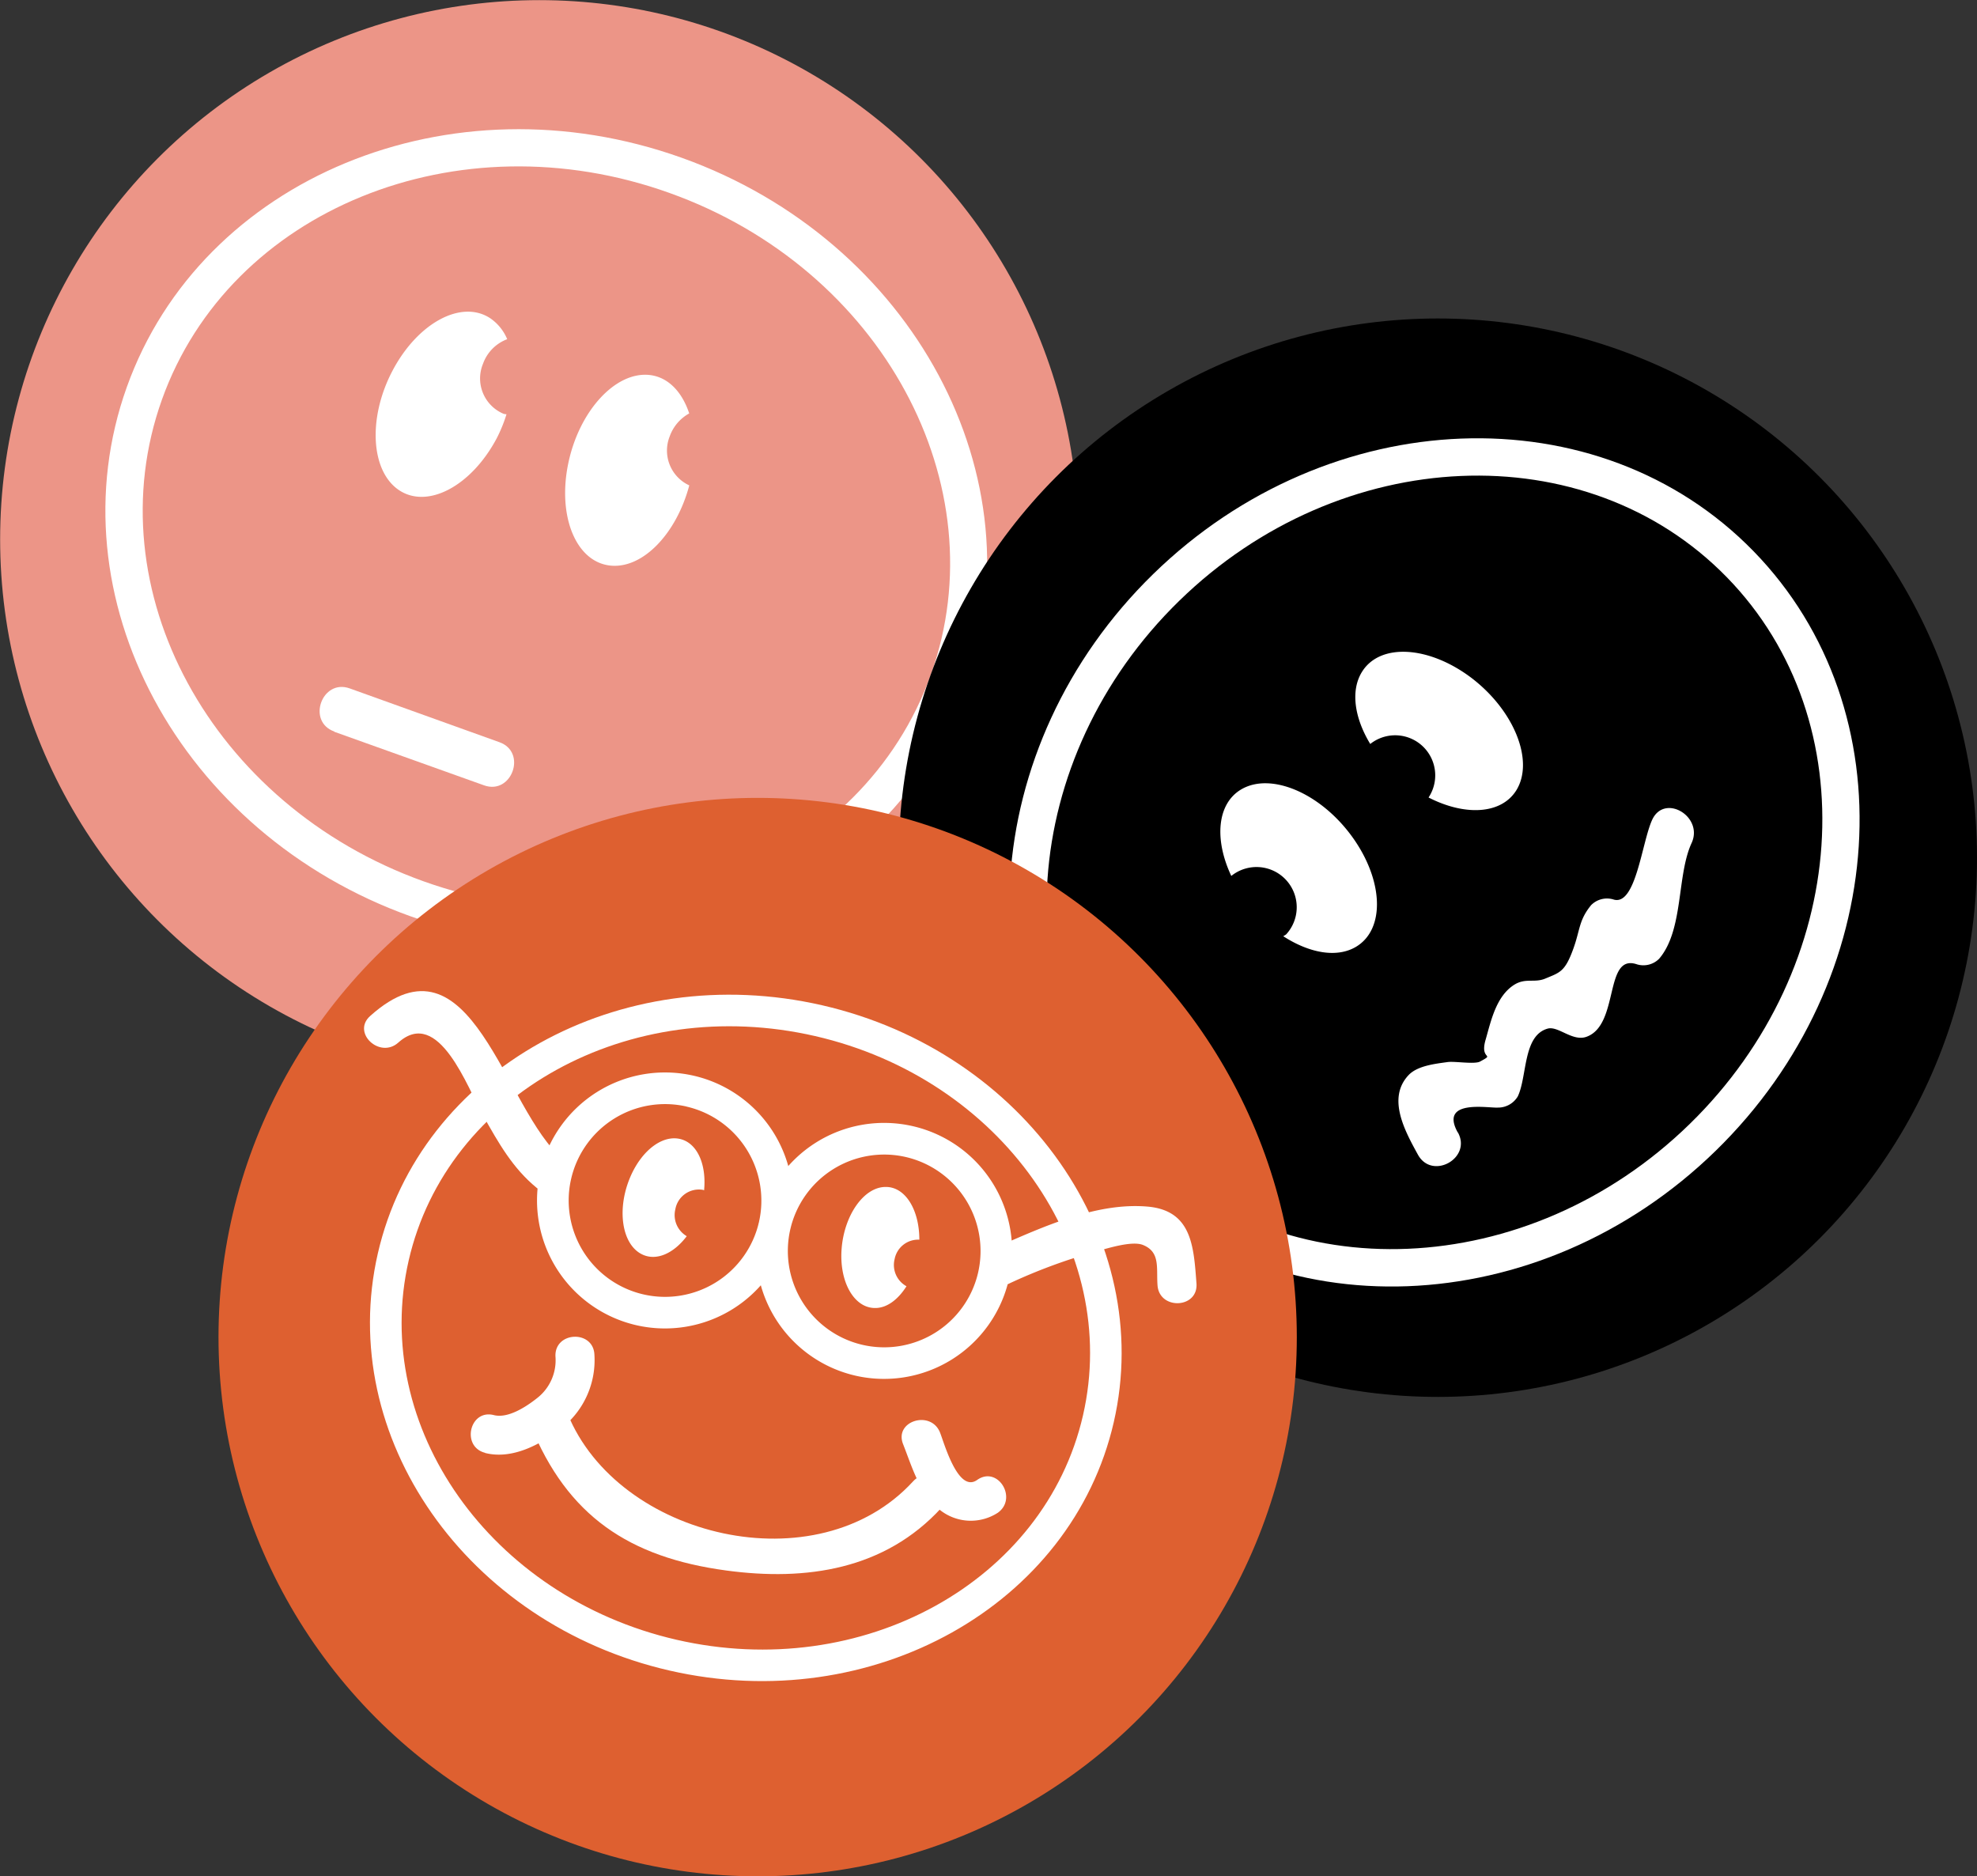 <svg xmlns="http://www.w3.org/2000/svg" viewBox="0 0 304.46 288.93"><rect x="0" y="0" width="304.46" height="288.93" fill="#333333" stroke="none"/><title>Recurso 7</title><g id="Capa_2" data-name="Capa 2"><g id="Somos_Bianco" data-name="Somos Bianco"><circle cx="83.05" cy="83.05" r="83.03" style="fill:#ec9587"/><path d="M63.27,141.11C27.64,128.37,8,91.81,19.53,59.6S69.4,11.56,105,24.3s55.25,49.3,43.73,81.51S98.9,153.85,63.27,141.11ZM103.1,29.71C70.45,18,35.39,32.31,24.94,61.53S32.56,124,65.21,135.7s67.71-2.6,78.15-31.83S135.75,41.38,103.1,29.71Z" style="fill:#fff"/><path d="M77.58,63.73A5.9,5.9,0,0,1,74.39,56a6.3,6.3,0,0,1,3.72-3.77A7.31,7.31,0,0,0,75.49,49c-4.41-2.9-11.11.68-15,8s-3.41,15.6,1,18.5,11.11-.68,15-8A22.53,22.53,0,0,0,78,63.79,3.56,3.56,0,0,1,77.58,63.73Z" style="fill:#fff"/><path d="M103.14,67.18a6.54,6.54,0,0,1,3-3.52c-1.1-3.32-3.24-5.61-6.13-5.92-5.25-.55-10.85,5.57-12.51,13.68S88.72,86.54,94,87.09c5,.52,10.18-4.93,12.15-12.35A5.9,5.9,0,0,1,103.14,67.18Z" style="fill:#fff"/><path d="M51.48,112.68l23.07,8.25c4.27,1.52,6.65-5.11,2.37-6.64L53.85,106c-4.27-1.52-6.65,5.11-2.37,6.64Z" style="fill:#fff"/><circle cx="221.43" cy="132.07" r="83.03"/><path d="M264.21,177.21c-27.1,26.42-68.56,28-92.44,3.5s-21.26-65.91,5.84-92.33,68.56-28,92.44-3.5S291.31,150.79,264.21,177.21ZM181.62,92.5c-24.83,24.2-27.4,62-5.74,84.19s59.49,20.61,84.32-3.6,27.4-62,5.74-84.2S206.45,68.29,181.62,92.5Z" style="fill:#fff"/><path d="M191.14,121.56c-3.73,2.21-4.16,7.72-1.52,13.32a6.19,6.19,0,0,1,8.45,9,4.21,4.21,0,0,1-.45.28c4,2.59,8.23,3.39,11.19,1.64,4.55-2.69,4.28-10.28-.61-17S195.68,118.87,191.14,121.56Z" style="fill:#fff"/><path d="M226.69,104.45c-6.55-5-14.14-5.51-16.94-1-1.8,2.89-1.16,7.11,1.27,11.11A6.17,6.17,0,0,1,220,122.8c5.59,2.87,11.19,2.61,13.51-1.1C236.29,117.22,233.25,109.5,226.69,104.45Z" style="fill:#fff"/><path d="M224.48,174.35c-2.83-5.15,4.73-3.7,6.18-3.8a3.53,3.53,0,0,0,3.09-1.74c1.46-3.12.77-9.35,4.59-10.42,1.63-.45,3.84,2.05,6,1.25,5.1-1.86,2.65-12.92,7.78-11.14a3.42,3.42,0,0,0,3.39-.87c3.8-4.45,2.69-12.83,5-17.82,1.87-4.08-4.19-7.69-6.08-3.56-1.6,3.49-2.52,13.43-6,12.24a3.43,3.43,0,0,0-3.39.88c-1.91,2.32-1.69,3.81-2.74,6.7-1.29,3.58-2.06,3.67-4.34,4.62-1.66.69-3-.14-4.74.93-2.82,1.76-3.61,5.61-4.42,8.43-1,3.33,1.6,2.07-.87,3.41-.87.46-3.92-.08-5,.08-1.76.25-4.61.53-6,2-3.37,3.56-.56,8.63,1.42,12.24,2.18,4,8.35.57,6.17-3.4Z" style="fill:#fff"/><circle cx="116.68" cy="205.89" r="83.03" style="fill:#de6030"/><path d="M81.71,219.47c5.66,13.94,15.15,20.34,30.14,22.36,12.34,1.67,24.41-.14,33.12-9.64,2.59-2.83-1.76-6.92-4.35-4.09-14.76,16.11-45.46,8.7-53.21-10.41-1.43-3.53-7.15-1.79-5.7,1.78Z" style="fill:#fff"/><path d="M103.08,257.23c-31.24-7.18-51.38-36-44.89-64.24s37.2-45.37,68.44-38.19S178,190.8,171.52,219,134.33,264.41,103.08,257.23Zm22.46-97.69c-28.63-6.58-56.71,8.91-62.6,34.54s12.6,51.82,41.23,58.41,56.72-8.91,62.61-34.54S154.17,166.12,125.54,159.54Z" style="fill:#fff"/><path d="M74.7,223.73c4.23,1.08,8.73-1.37,12-4a13.31,13.31,0,0,0,4.84-11.14c-.17-3.83-6.14-3.59-6,.26a7.37,7.37,0,0,1-2.77,6.39c-1.68,1.34-4.51,3.22-6.72,2.66-3.73-.95-5.06,4.86-1.34,5.81Z" style="fill:#fff"/><path d="M139.08,222.38c1.32,3.35,2.42,7.25,5.21,9.73a7.64,7.64,0,0,0,9.37.83c3.12-2.22,0-7.29-3.17-5.06-2.93,2.09-5.07-5.64-5.72-7.28-1.4-3.55-7.12-1.8-5.69,1.78Z" style="fill:#fff"/><path d="M104,186.22a3.69,3.69,0,0,1,4.27-3c.06,0,.1.06.16.07.34-3.46-.7-6.52-2.87-7.61-3-1.47-6.84,1.24-8.7,6.06s-1,9.92,2,11.4c2.19,1.09,4.89-.12,6.9-2.79A3.76,3.76,0,0,1,104,186.22Z" style="fill:#fff"/><path d="M98,204.06a19.71,19.71,0,1,1,23.62-14.79A19.72,19.72,0,0,1,98,204.06Zm7.74-33.67a14.84,14.84,0,1,0,11.14,17.79A14.86,14.86,0,0,0,105.7,170.39Z" style="fill:#fff"/><path d="M137.77,193.89a3.69,3.69,0,0,1,3.81-3c0-4.61-2.16-8.16-5.2-8.12-3.3,0-6.32,4.25-6.76,9.4s1.89,9.28,5.18,9.24c1.82,0,3.53-1.34,4.8-3.35A3.73,3.73,0,0,1,137.77,193.89Z" style="fill:#fff"/><path d="M131.75,211.83A19.71,19.71,0,1,1,155.37,197,19.72,19.72,0,0,1,131.75,211.83Zm7.74-33.67A14.84,14.84,0,1,0,150.62,196,14.86,14.86,0,0,0,139.49,178.16Z" style="fill:#fff"/><path d="M155.42,197.64a85.82,85.82,0,0,1,13.12-4.87c1.67-.42,5.68-1.78,7.47-1.07,2.72,1.09,2.05,3.55,2.25,6.22.28,3.82,6.25,3.59,6-.26-.43-5.71-.69-11.3-7.6-11.87-7.84-.65-16,3.12-23,6.16-3.49,1.51-1.75,7.23,1.78,5.69Z" style="fill:#fff"/><path d="M86.75,178.55C77.59,171,72.68,142.38,57,156.45c-2.87,2.57,1.5,6.64,4.34,4.09,6.21-5.57,10.67,7,13.06,11.24s4.54,8.08,8.24,11.12c3,2.43,7.06-1.91,4.09-4.35Z" style="fill:#fff"/></g></g></svg>